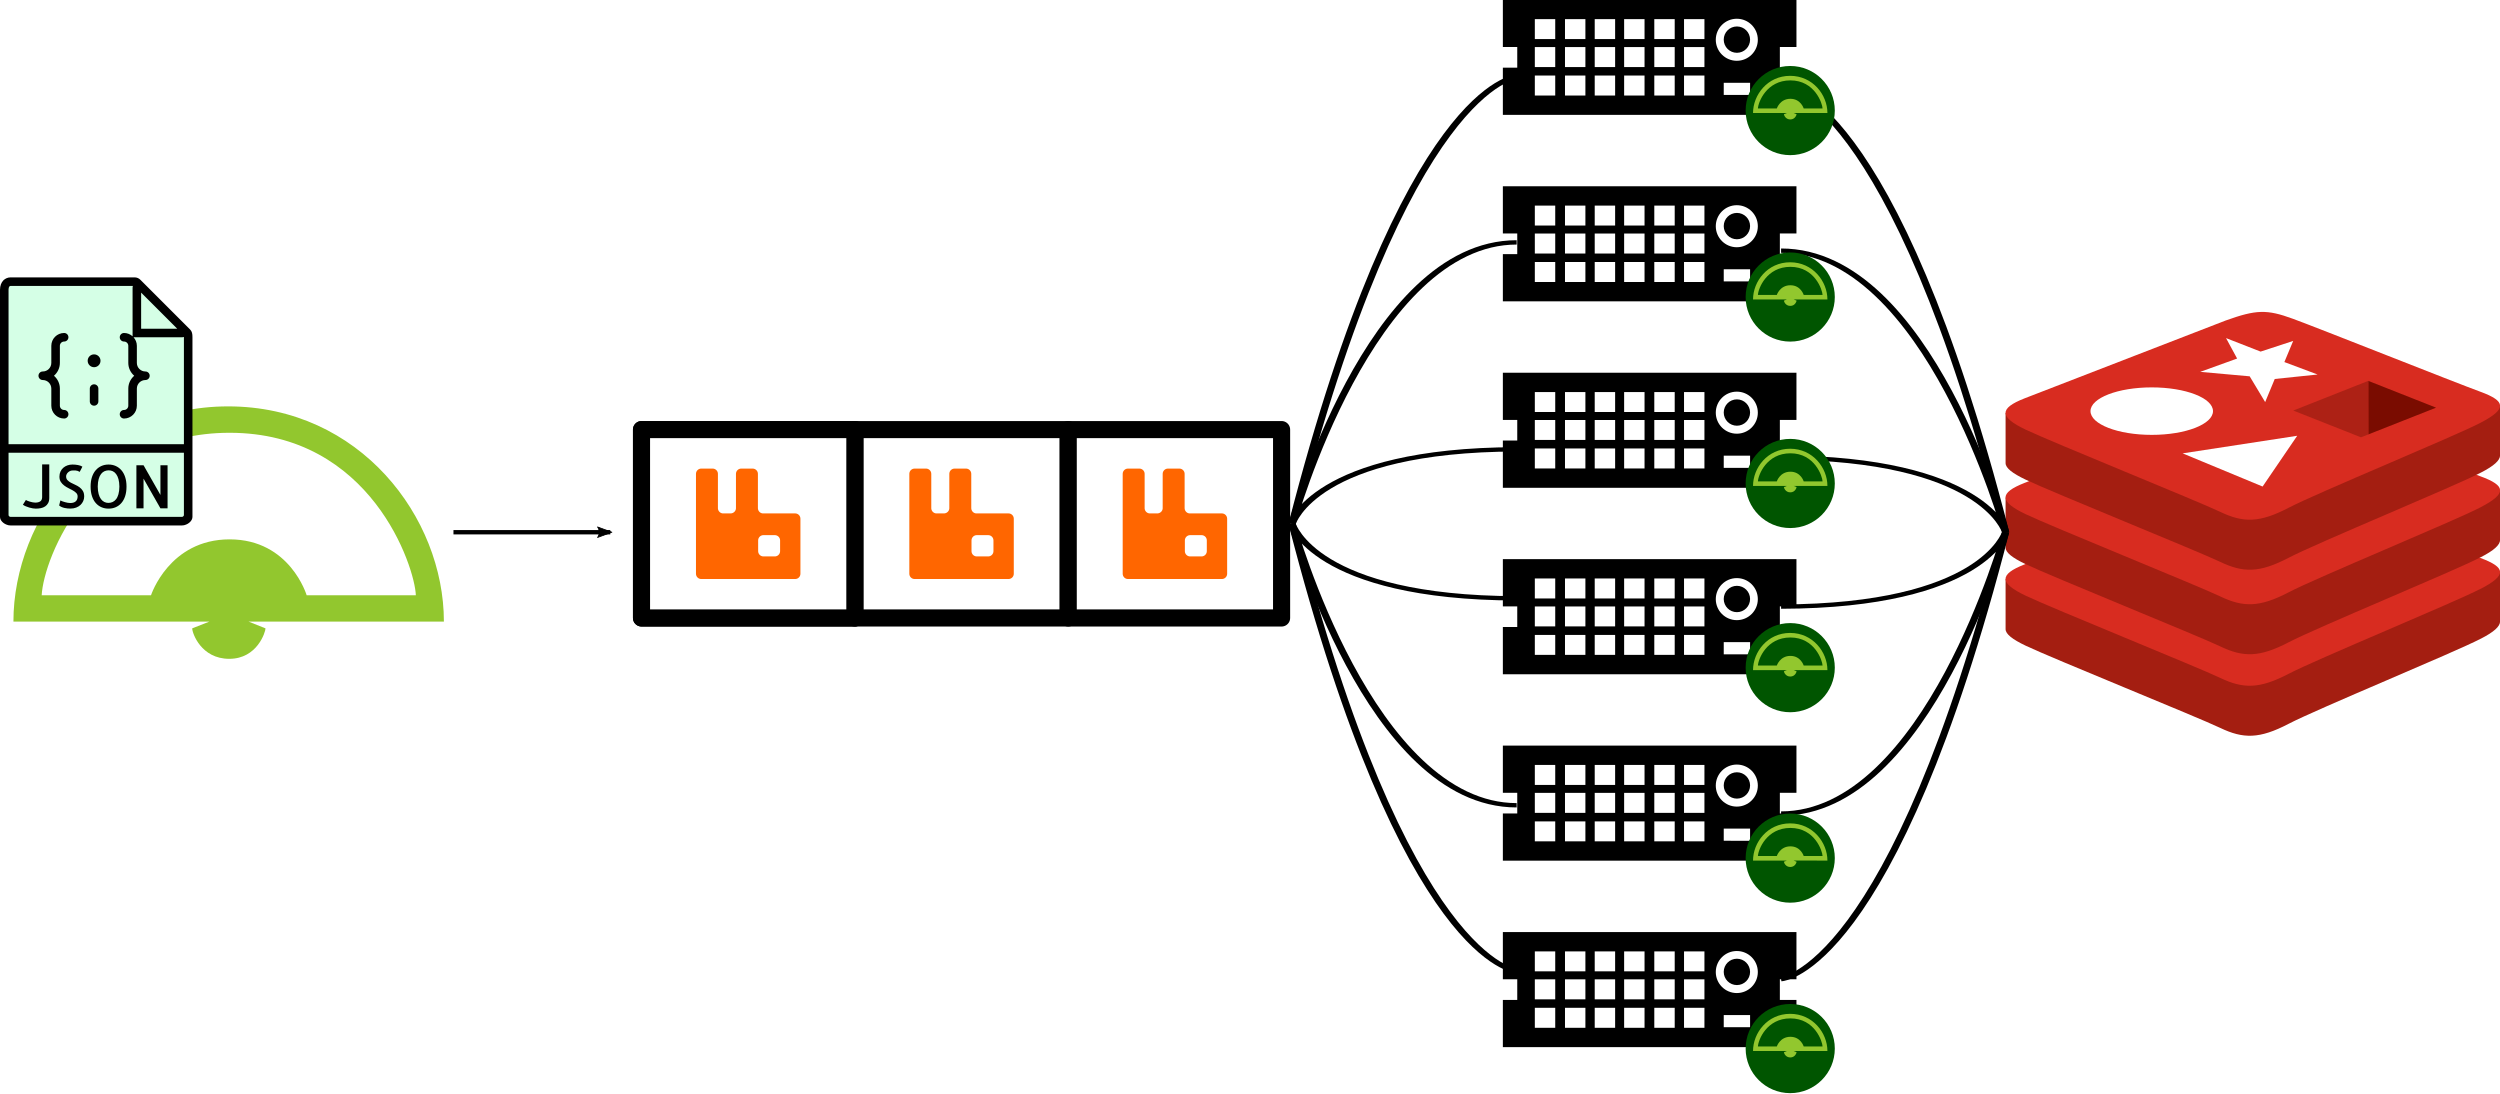 <?xml version="1.0" encoding="UTF-8" standalone="no"?>
<svg
   xmlns:dc="http://purl.org/dc/elements/1.1/"
   xmlns:cc="http://creativecommons.org/ns#"
   xmlns:rdf="http://www.w3.org/1999/02/22-rdf-syntax-ns#"
   xmlns:svg="http://www.w3.org/2000/svg"
   xmlns="http://www.w3.org/2000/svg"
   xmlns:xlink="http://www.w3.org/1999/xlink"
   id="svg8"
   version="1.1"
   viewBox="0 0 152.559 66.778"
   height="66.778mm"
   width="152.559mm">
  <defs
     id="defs2">
    <marker
       style="overflow:visible"
       id="Arrow2Lend"
       refX="0"
       refY="0"
       orient="auto">
      <path
         transform="matrix(-1.1,0,0,-1.1,-1.1,0)"
         d="M 8.719,4.034 -2.207,0.016 8.719,-4.002 c -1.745,2.372 -1.735,5.617 -6e-7,8.035 z"
         style="fill:#000000;fill-opacity:1;fill-rule:evenodd;stroke:#000000;stroke-width:0.625;stroke-linejoin:round;stroke-opacity:1"
         id="path1197" />
    </marker>
    <marker
       orient="auto"
       refY="0"
       refX="0"
       id="Arrow2Lend-7"
       style="overflow:visible">
      <path
         id="path1197-2"
         style="fill:#000000;fill-opacity:1;fill-rule:evenodd;stroke:#000000;stroke-width:0.625;stroke-linejoin:round;stroke-opacity:1"
         d="M 8.719,4.034 -2.207,0.016 8.719,-4.002 c -1.745,2.372 -1.735,5.617 -6e-7,8.035 z"
         transform="matrix(-1.1,0,0,-1.1,-1.1,0)" />
    </marker>
    <path
       id="a"
       d="m 45.536,38.764 c -2.013,1.05 -12.44,5.337 -14.66,6.494 -2.22,1.157 -3.453,1.146 -5.207,0.308 -1.754,-0.838 -12.85,-5.32 -14.85,-6.276 -1,-0.478 -1.524,-0.88 -1.524,-1.26 v -3.813 c 0,0 14.447,-3.145 16.78,-3.982 2.333,-0.837 3.14,-0.867 5.126,-0.14 1.986,0.727 13.853,2.868 15.814,3.587 v 3.76 c 0,0.377 -0.452,0.8 -1.477,1.324 z" />
    <path
       id="b"
       d="m 45.536,28.733 c -2.013,1.05 -12.44,5.337 -14.66,6.494 -2.22,1.157 -3.453,1.146 -5.207,0.308 -1.754,-0.838 -12.85,-5.32 -14.85,-6.276 -2,-0.956 -2.04,-1.613 -0.077,-2.382 l 15.332,-5.935 c 2.332,-0.837 3.14,-0.867 5.126,-0.14 1.986,0.727 12.35,4.853 14.312,5.57 1.962,0.717 2.037,1.31 0.024,2.36 z" />
  </defs>
  <g
     transform="translate(-32.927,-86.846)"
     id="layer1">
    <g
       transform="matrix(0.265,0,0,0.265,68.362,95.24)"
       id="g2690"
       style="opacity:1;stop-opacity:1">
</g>
    <g
       transform="matrix(0.265,0,0,0.265,68.362,95.24)"
       id="g2692"
       style="opacity:1;stop-opacity:1">
</g>
    <g
       transform="matrix(0.265,0,0,0.265,68.362,95.24)"
       id="g2694"
       style="opacity:1;stop-opacity:1">
</g>
    <g
       transform="matrix(0.265,0,0,0.265,68.362,95.24)"
       id="g2696"
       style="opacity:1;stop-opacity:1">
</g>
    <g
       transform="matrix(0.265,0,0,0.265,68.362,95.24)"
       id="g2698"
       style="opacity:1;stop-opacity:1">
</g>
    <g
       transform="matrix(0.265,0,0,0.265,68.362,95.24)"
       id="g2700"
       style="opacity:1;stop-opacity:1">
</g>
    <g
       transform="matrix(0.265,0,0,0.265,68.362,95.24)"
       id="g2702"
       style="opacity:1;stop-opacity:1">
</g>
    <g
       transform="matrix(0.265,0,0,0.265,68.362,95.24)"
       id="g2704"
       style="opacity:1;stop-opacity:1">
</g>
    <g
       transform="matrix(0.265,0,0,0.265,68.362,95.24)"
       id="g2706"
       style="opacity:1;stop-opacity:1">
</g>
    <g
       transform="matrix(0.265,0,0,0.265,68.362,95.24)"
       id="g2708"
       style="opacity:1;stop-opacity:1">
</g>
    <g
       transform="matrix(0.265,0,0,0.265,68.362,95.24)"
       id="g2710"
       style="opacity:1;stop-opacity:1">
</g>
    <g
       transform="matrix(0.265,0,0,0.265,68.362,95.24)"
       id="g2712"
       style="opacity:1;stop-opacity:1">
</g>
    <g
       transform="matrix(0.265,0,0,0.265,68.362,95.24)"
       id="g2714"
       style="opacity:1;stop-opacity:1">
</g>
    <g
       transform="matrix(0.265,0,0,0.265,68.362,95.24)"
       id="g2716"
       style="opacity:1;stop-opacity:1">
</g>
    <g
       transform="matrix(0.265,0,0,0.265,68.362,95.24)"
       id="g2718"
       style="opacity:1;stop-opacity:1">
</g>
    <g
       id="g7149">
      <path
         style="fill:none;stroke:#000000;stroke-width:0.265px;stroke-linecap:butt;stroke-linejoin:miter;stroke-opacity:1;marker-end:url(#Arrow2Lend)"
         d="m 60.599,119.325 h 9.57"
         id="path1174" />
      <g
         id="g3278"
         transform="translate(-9.104,-5.669)">
        <rect
           y="118.73"
           x="81.178"
           height="11.496"
           width="13.02"
           id="rect10"
           style="opacity:1;fill:#ffffff;fill-rule:evenodd;stroke:#000000;stroke-width:1.044;stroke-linejoin:round;stroke-miterlimit:4;stroke-dasharray:none;stroke-opacity:1;stop-opacity:1" />
        <rect
           style="opacity:1;fill:#ffffff;fill-rule:evenodd;stroke:#000000;stroke-width:1.044;stroke-linejoin:round;stroke-miterlimit:4;stroke-dasharray:none;stroke-opacity:1;stop-opacity:1"
           id="rect10-3"
           width="13.02"
           height="11.496"
           x="94.198"
           y="118.73" />
        <rect
           y="118.73"
           x="107.218"
           height="11.496"
           width="13.02"
           id="rect10-3-6"
           style="opacity:1;fill:#ffffff;fill-rule:evenodd;stroke:#000000;stroke-width:1.044;stroke-linejoin:round;stroke-miterlimit:4;stroke-dasharray:none;stroke-opacity:1;stop-opacity:1" />
        <rect
           style="opacity:1;fill:#ffffff;fill-rule:evenodd;stroke:#000000;stroke-width:1.044;stroke-linejoin:round;stroke-miterlimit:4;stroke-dasharray:none;stroke-opacity:1;stop-opacity:1"
           id="rect865"
           width="13.02"
           height="11.496"
           x="81.178"
           y="118.73" />
        <path
           d="m 90.552,123.844 h -1.991 c -0.159,-0.019 -0.28,-0.159 -0.28,-0.324 v -2.089 c 0,-0.178 -0.145,-0.321 -0.321,-0.321 h -0.697 c -0.178,0 -0.321,0.145 -0.321,0.321 v 2.111 c -0.009,0.159 -0.14,0.288 -0.298,0.302 h -0.521 c -0.153,-0.019 -0.272,-0.148 -0.282,-0.302 v -2.111 c 0,-0.178 -0.145,-0.321 -0.321,-0.321 h -0.697 c -0.178,0 -0.321,0.145 -0.321,0.321 v 2.735 3.362 c 0,0.178 0.145,0.321 0.321,0.321 h 0.697 1.744 0.697 2.594 c 0.178,0 0.321,-0.145 0.321,-0.321 v -3.362 c -10e-4,-0.178 -0.145,-0.321 -0.323,-0.321 z m -0.917,2.305 c 0,0.178 -0.145,0.321 -0.321,0.321 h -0.697 c -0.178,0 -0.321,-0.145 -0.321,-0.321 v -0.657 c 0,-0.178 0.145,-0.321 0.321,-0.321 h 0.697 c 0.178,0 0.321,0.145 0.321,0.321 z"
           id="Shape"
           fill="#FF6600"
           style="opacity:1;fill-rule:nonzero;stroke:none;stroke-width:0.265;stop-opacity:1" />
        <path
           style="opacity:1;fill-rule:nonzero;stroke:none;stroke-width:0.265;stop-opacity:1"
           fill="#FF6600"
           id="Shape-7"
           d="m 103.572,123.844 h -1.991 c -0.159,-0.019 -0.28,-0.159 -0.28,-0.324 v -2.089 c 0,-0.178 -0.145,-0.321 -0.321,-0.321 h -0.697 c -0.178,0 -0.321,0.145 -0.321,0.321 v 2.111 c -0.009,0.159 -0.14,0.288 -0.298,0.302 h -0.521 c -0.153,-0.019 -0.272,-0.148 -0.282,-0.302 v -2.111 c 0,-0.178 -0.145,-0.321 -0.321,-0.321 h -0.697 c -0.178,0 -0.321,0.145 -0.321,0.321 v 2.735 3.362 c 0,0.178 0.145,0.321 0.321,0.321 h 0.697 1.744 0.697 2.594 c 0.178,0 0.321,-0.145 0.321,-0.321 v -3.362 c -0.001,-0.178 -0.145,-0.321 -0.323,-0.321 z m -0.917,2.305 c 0,0.178 -0.145,0.321 -0.321,0.321 h -0.697 c -0.178,0 -0.321,-0.145 -0.321,-0.321 v -0.657 c 0,-0.178 0.145,-0.321 0.321,-0.321 h 0.697 c 0.178,0 0.321,0.145 0.321,0.321 z" />
        <path
           style="opacity:1;fill-rule:nonzero;stroke:none;stroke-width:0.265;stop-opacity:1"
           fill="#FF6600"
           id="Shape-5"
           d="m 116.592,123.844 h -1.991 c -0.159,-0.019 -0.28,-0.159 -0.28,-0.324 v -2.089 c 0,-0.178 -0.145,-0.321 -0.321,-0.321 h -0.697 c -0.178,0 -0.321,0.145 -0.321,0.321 v 2.111 c -0.009,0.159 -0.14,0.288 -0.298,0.302 h -0.521 c -0.153,-0.019 -0.272,-0.148 -0.282,-0.302 v -2.111 c 0,-0.178 -0.145,-0.321 -0.321,-0.321 h -0.697 c -0.178,0 -0.321,0.145 -0.321,0.321 v 2.735 3.362 c 0,0.178 0.145,0.321 0.321,0.321 h 0.697 1.744 0.697 2.594 c 0.178,0 0.321,-0.145 0.321,-0.321 v -3.362 c -10e-4,-0.178 -0.145,-0.321 -0.323,-0.321 z m -0.917,2.305 c 0,0.178 -0.145,0.321 -0.321,0.321 h -0.697 c -0.178,0 -0.321,-0.145 -0.321,-0.321 v -0.657 c 0,-0.178 0.145,-0.321 0.321,-0.321 h 0.697 c 0.178,0 0.321,0.145 0.321,0.321 z" />
      </g>
      <path
         id="path935"
         fill="#92C72E"
         d="m 60.015,124.779 c 0,-6.367 -5.134,-13.134 -13.165,-13.134 -8.031,0 -13.104,6.791 -13.104,13.134 h 11.957 l -1.047,0.412 c 0,0.293 0.546,1.859 2.26,1.859 1.714,0 2.213,-1.651 2.213,-1.858 l -1.036,-0.413 z m -17.872,-1.609 h -6.672 c 0.117,-2.263 3.065,-9.914 11.468,-9.914 8.65,0 11.307,8.208 11.364,9.914 h -6.663 c 0,0 -1.012,-3.41 -4.701,-3.41 -3.69,0 -4.796,3.41 -4.796,3.41 z"
         style="opacity:1;stroke-width:0.103;stop-opacity:1" />
      <g
         style="opacity:1;stop-opacity:1"
         id="g2796"
         transform="translate(-39.178,17.246)">
        <path
           d="m 72.303,86.661 h 8.061 l 1.761,1.809 1.286,1.455 V 101.363 H 72.303 Z"
           style="fill:#d5ffe6;fill-opacity:1;stroke:#000000;stroke-width:0;stroke-linejoin:round;stroke-miterlimit:4;stroke-dasharray:none;stroke-opacity:1"
           id="rect2783" />
        <g
           transform="matrix(0.261,0,0,0.261,70.408,86.527)"
           id="g2688"
           style="opacity:1;stop-opacity:1">
	<path
   id="path2672"
   d="M 50.949,12.187 49.588,10.826 40.084,1.321 C 40.083,1.32 40.083,1.32 40.082,1.32 L 39.312,0.549 C 38.957,0.195 38.486,0 37.985,0 H 8.963 C 7.776,0 6.5,0.916 6.5,2.926 V 39 55.537 56 c 0,0.837 0.841,1.652 1.836,1.909 0.051,0.014 0.1,0.033 0.152,0.043 C 8.644,57.983 8.803,58 8.963,58 h 40.074 c 0.16,0 0.319,-0.017 0.475,-0.048 0.052,-0.01 0.101,-0.029 0.152,-0.043 C 50.659,57.652 51.5,56.837 51.5,56 V 55.537 39 13.978 c 0,-0.767 -0.093,-1.334 -0.551,-1.791 z M 39.5,3.565 47.935,12 H 39.5 Z M 8.963,56 C 8.892,56 8.828,55.975 8.765,55.951 8.61,55.877 8.5,55.721 8.5,55.537 V 41 h 41 v 14.537 c 0,0.184 -0.11,0.34 -0.265,0.414 C 49.172,55.975 49.108,56 49.037,56 Z M 8.5,39 V 2.926 C 8.5,2.709 8.533,2 8.963,2 H 37.558 C 37.525,2.126 37.5,2.256 37.5,2.391 V 13.78 C 36.968,13.3 36.271,13 35.5,13 c -0.553,0 -1,0.448 -1,1 0,0.552 0.447,1 1,1 0.552,0 1,0.449 1,1 v 4 c 0,1.2 0.542,2.266 1.382,3 -0.84,0.734 -1.382,1.8 -1.382,3 v 4 c 0,0.551 -0.448,1 -1,1 -0.553,0 -1,0.448 -1,1 0,0.552 0.447,1 1,1 1.654,0 3,-1.346 3,-3 v -4 c 0,-1.103 0.897,-2 2,-2 0.553,0 1,-0.448 1,-1 0,-0.552 -0.447,-1 -1,-1 -1.103,0 -2,-0.897 -2,-2 v -4 c 0,-0.771 -0.301,-1.468 -0.78,-2 h 11.389 c 0.135,0 0.265,-0.025 0.391,-0.058 0,0.015 10e-4,0.021 10e-4,0.036 V 39 Z" />

	<path
   id="path2674"
   d="m 16.354,51.43 c -0.019,0.446 -0.171,0.764 -0.458,0.95 -0.287,0.186 -0.672,0.28 -1.155,0.28 -0.191,0 -0.396,-0.022 -0.615,-0.068 -0.219,-0.046 -0.429,-0.098 -0.629,-0.157 -0.2,-0.059 -0.385,-0.123 -0.554,-0.191 -0.169,-0.068 -0.299,-0.135 -0.39,-0.198 l -0.697,1.107 c 0.183,0.137 0.405,0.26 0.67,0.369 0.265,0.109 0.54,0.207 0.827,0.294 0.287,0.087 0.565,0.15 0.834,0.191 0.269,0.041 0.504,0.062 0.704,0.062 0.401,0 0.791,-0.039 1.169,-0.116 0.378,-0.077 0.713,-0.214 1.005,-0.41 0.292,-0.196 0.524,-0.456 0.697,-0.779 0.173,-0.323 0.26,-0.723 0.26,-1.196 V 43.72 h -1.668 z" />

	<path
   id="path2676"
   d="m 25.083,49.064 c -0.314,-0.228 -0.654,-0.422 -1.019,-0.581 -0.365,-0.159 -0.702,-0.323 -1.012,-0.492 -0.31,-0.169 -0.569,-0.364 -0.779,-0.588 -0.21,-0.224 -0.314,-0.518 -0.314,-0.882 0,-0.146 0.036,-0.299 0.109,-0.458 0.073,-0.159 0.173,-0.303 0.301,-0.431 0.128,-0.128 0.273,-0.234 0.438,-0.321 0.165,-0.087 0.337,-0.139 0.52,-0.157 0.328,-0.027 0.597,-0.032 0.807,-0.014 0.21,0.018 0.378,0.05 0.506,0.096 0.128,0.046 0.226,0.091 0.294,0.137 0.068,0.046 0.13,0.082 0.185,0.109 0.009,-0.009 0.036,-0.055 0.082,-0.137 0.046,-0.082 0.101,-0.185 0.164,-0.308 0.063,-0.123 0.132,-0.255 0.205,-0.396 0.073,-0.141 0.137,-0.271 0.191,-0.39 -0.265,-0.173 -0.61,-0.299 -1.039,-0.376 -0.429,-0.077 -0.853,-0.116 -1.271,-0.116 -0.41,0 -0.8,0.063 -1.169,0.191 -0.369,0.128 -0.692,0.313 -0.971,0.554 -0.279,0.241 -0.499,0.535 -0.663,0.882 -0.164,0.347 -0.248,0.744 -0.248,1.19 0,0.492 0.104,0.902 0.314,1.23 0.21,0.328 0.474,0.613 0.793,0.854 0.319,0.241 0.661,0.451 1.025,0.629 0.364,0.178 0.704,0.355 1.019,0.533 0.315,0.178 0.576,0.376 0.786,0.595 0.21,0.219 0.314,0.483 0.314,0.793 0,0.511 -0.148,0.896 -0.444,1.155 -0.296,0.259 -0.723,0.39 -1.278,0.39 -0.183,0 -0.378,-0.019 -0.588,-0.055 -0.21,-0.036 -0.419,-0.084 -0.629,-0.144 -0.21,-0.06 -0.412,-0.123 -0.608,-0.191 -0.196,-0.068 -0.357,-0.139 -0.485,-0.212 l -0.287,1.176 c 0.155,0.137 0.34,0.253 0.554,0.349 0.214,0.096 0.439,0.171 0.677,0.226 0.237,0.055 0.472,0.094 0.704,0.116 0.232,0.022 0.458,0.034 0.677,0.034 0.511,0 0.966,-0.077 1.367,-0.232 0.401,-0.155 0.738,-0.362 1.012,-0.622 0.274,-0.26 0.485,-0.561 0.636,-0.902 0.151,-0.341 0.226,-0.695 0.226,-1.06 0,-0.538 -0.104,-0.978 -0.314,-1.319 -0.21,-0.341 -0.474,-0.627 -0.788,-0.855 z" />

	<path
   id="path2678"
   d="m 34.872,45.072 c -0.378,-0.429 -0.82,-0.754 -1.326,-0.978 -0.506,-0.224 -1.06,-0.335 -1.661,-0.335 -0.601,0 -1.155,0.111 -1.661,0.335 -0.506,0.224 -0.948,0.549 -1.326,0.978 -0.378,0.429 -0.675,0.964 -0.889,1.606 -0.214,0.642 -0.321,1.388 -0.321,2.235 0,0.847 0.107,1.595 0.321,2.242 0.214,0.647 0.511,1.185 0.889,1.613 0.378,0.428 0.82,0.752 1.326,0.971 0.506,0.219 1.06,0.328 1.661,0.328 0.601,0 1.155,-0.109 1.661,-0.328 0.506,-0.219 0.948,-0.542 1.326,-0.971 0.378,-0.429 0.675,-0.966 0.889,-1.613 0.214,-0.647 0.321,-1.395 0.321,-2.242 0,-0.847 -0.107,-1.593 -0.321,-2.235 -0.214,-0.642 -0.511,-1.177 -0.889,-1.606 z m -0.677,5.626 c -0.137,0.487 -0.326,0.882 -0.567,1.183 -0.241,0.301 -0.515,0.518 -0.82,0.649 -0.305,0.131 -0.627,0.198 -0.964,0.198 -0.328,0 -0.641,-0.07 -0.937,-0.212 -0.296,-0.142 -0.561,-0.364 -0.793,-0.67 -0.232,-0.306 -0.415,-0.699 -0.547,-1.183 -0.132,-0.484 -0.203,-1.066 -0.212,-1.75 0.009,-0.702 0.082,-1.294 0.219,-1.777 0.137,-0.483 0.326,-0.877 0.567,-1.183 0.241,-0.306 0.515,-0.521 0.82,-0.649 0.305,-0.128 0.627,-0.191 0.964,-0.191 0.328,0 0.641,0.068 0.937,0.205 0.296,0.137 0.561,0.36 0.793,0.67 0.232,0.31 0.415,0.704 0.547,1.183 0.132,0.479 0.203,1.06 0.212,1.743 -0.009,0.702 -0.082,1.297 -0.219,1.784 z" />

	<polygon
   id="polygon2680"
   points="44.012,43.924 44.012,50.869 40.061,43.924 38.393,43.924 38.393,54 40.061,54 40.061,47.055 44.012,54 45.68,54 45.68,43.924 " />

	<path
   id="path2682"
   d="m 20.5,20 v -4 c 0,-0.551 0.448,-1 1,-1 0.553,0 1,-0.448 1,-1 0,-0.552 -0.447,-1 -1,-1 -1.654,0 -3,1.346 -3,3 v 4 c 0,1.103 -0.897,2 -2,2 -0.553,0 -1,0.448 -1,1 0,0.552 0.447,1 1,1 1.103,0 2,0.897 2,2 v 4 c 0,1.654 1.346,3 3,3 0.553,0 1,-0.448 1,-1 0,-0.552 -0.447,-1 -1,-1 -0.552,0 -1,-0.449 -1,-1 v -4 c 0,-1.2 -0.542,-2.266 -1.382,-3 0.84,-0.734 1.382,-1.8 1.382,-3 z" />

	<circle
   id="circle2684"
   r="1.5"
   cy="19.5"
   cx="28.5" />

	<path
   id="path2686"
   d="m 28.5,25 c -0.553,0 -1,0.448 -1,1 v 3 c 0,0.552 0.447,1 1,1 0.553,0 1,-0.448 1,-1 v -3 c 0,-0.552 -0.447,-1 -1,-1 z" />

</g>
      </g>
      <g
         id="g4976"
         transform="matrix(0.8,0,0,0.8,147.879,94.813)">
        <use
           id="use4954"
           xlink:href="#a"
           fill="#a41e11"
           x="0"
           y="0"
           width="100%"
           height="100%" />
        <path
           id="path4956"
           fill="#d82c20"
           d="m 45.536,34.95 c -2.013,1.05 -12.44,5.337 -14.66,6.494 -2.22,1.157 -3.453,1.146 -5.207,0.308 -1.754,-0.838 -12.85,-5.32 -14.85,-6.276 -2,-0.956 -2.04,-1.613 -0.077,-2.382 l 15.332,-5.936 c 2.332,-0.836 3.14,-0.867 5.126,-0.14 1.986,0.727 12.35,4.852 14.31,5.582 1.96,0.73 2.037,1.31 0.024,2.36 z" />
        <use
           id="use4958"
           y="-6.218"
           xlink:href="#a"
           fill="#a41e11"
           x="0"
           width="100%"
           height="100%" />
        <use
           id="use4960"
           xlink:href="#b"
           fill="#d82c20"
           x="0"
           y="0"
           width="100%"
           height="100%" />
        <path
           id="path4962"
           fill="#a41e11"
           d="m 45.536,26.098 c -2.013,1.05 -12.44,5.337 -14.66,6.495 -2.22,1.158 -3.453,1.146 -5.207,0.308 -1.754,-0.838 -12.85,-5.32 -14.85,-6.276 -1,-0.478 -1.524,-0.88 -1.524,-1.26 V 21.55 c 0,0 14.447,-3.145 16.78,-3.982 2.333,-0.837 3.14,-0.867 5.126,-0.14 1.986,0.727 13.853,2.868 15.814,3.587 v 3.76 c 0,0.377 -0.452,0.8 -1.477,1.324 z" />
        <use
           id="use4964"
           y="-6.449"
           xlink:href="#b"
           fill="#d82c20"
           x="0"
           width="100%"
           height="100%" />
        <g
           id="g4970"
           fill="#fff">
          <path
             id="path4966"
             d="m 29.096,20.712 -1.182,-1.965 -3.774,-0.34 2.816,-1.016 -0.845,-1.56 2.636,1.03 2.486,-0.814 -0.672,1.612 2.534,0.95 -3.268,0.34 z m -6.296,3.912 8.74,-1.342 -2.64,3.872 z" />
          <ellipse
             id="ellipse4968"
             ry="1.811"
             rx="4.672"
             cy="21.402"
             cx="20.444" />
        </g>
        <path
           id="path4972"
           fill="#7a0c00"
           d="m 42.132,21.138 -5.17,2.042 -0.004,-4.087 z" />
        <path
           id="path4974"
           fill="#ad2115"
           d="m 36.963,23.18 -0.56,0.22 -5.166,-2.042 5.723,-2.264 z" />
      </g>
      <g
         id="g6964">
        <g
           transform="matrix(1.661,0,0,0.999,-93.102,-4.934)"
           id="g3379"
           style="opacity:1;stop-opacity:1">
          <g
             id="g3350">
            <path
               id="path3306"
               d="m 123.346,123.87 c 4.162,-26.93 8.25,-27.307 8.25,-27.307"
               style="fill:none;stroke:#000000;stroke-width:0.265px;stroke-linecap:butt;stroke-linejoin:miter;stroke-opacity:1" />
            <path
               id="path3308"
               d="m 131.596,106.678 c -5.391,0 -8.25,17.192 -8.25,17.192 0,0 0.834,-4.514 8.25,-4.551"
               style="fill:none;stroke:#000000;stroke-width:0.265px;stroke-linecap:butt;stroke-linejoin:miter;stroke-opacity:1" />
          </g>
          <g
             id="g3350-8"
             transform="matrix(1,0,0,-1,0,247.74)">
            <path
               style="fill:none;stroke:#000000;stroke-width:0.265px;stroke-linecap:butt;stroke-linejoin:miter;stroke-opacity:1"
               d="m 123.346,123.87 c 4.162,-26.93 8.25,-27.307 8.25,-27.307"
               id="path3306-7" />
            <path
               style="fill:none;stroke:#000000;stroke-width:0.265px;stroke-linecap:butt;stroke-linejoin:miter;stroke-opacity:1"
               d="m 131.596,106.678 c -5.391,0 -8.25,17.192 -8.25,17.192 0,0 0.834,-4.514 8.25,-4.551"
               id="path3308-1" />
          </g>
        </g>
        <g
           style="opacity:1;stop-opacity:1"
           id="g3379-2"
           transform="matrix(-1.661,0,0,-0.999,360.196,243.063)">
          <g
             id="g3350-2">
            <path
               style="fill:none;stroke:#000000;stroke-width:0.265px;stroke-linecap:butt;stroke-linejoin:miter;stroke-opacity:1"
               d="m 123.346,123.87 c 4.162,-26.93 8.25,-27.307 8.25,-27.307"
               id="path3306-6" />
            <path
               style="fill:none;stroke:#000000;stroke-width:0.265px;stroke-linecap:butt;stroke-linejoin:miter;stroke-opacity:1"
               d="m 131.596,106.678 c -5.391,0 -8.25,17.192 -8.25,17.192 0,0 0.834,-4.514 8.25,-4.551"
               id="path3308-10" />
          </g>
          <g
             transform="matrix(1,0,0,-1,0,247.74)"
             id="g3350-8-6">
            <path
               id="path3306-7-1"
               d="m 123.346,123.87 c 4.162,-26.93 8.25,-27.307 8.25,-27.307"
               style="fill:none;stroke:#000000;stroke-width:0.265px;stroke-linecap:butt;stroke-linejoin:miter;stroke-opacity:1" />
            <path
               id="path3308-1-5"
               d="m 131.596,106.678 c -5.391,0 -8.25,17.192 -8.25,17.192 0,0 0.834,-4.514 8.25,-4.551"
               style="fill:none;stroke:#000000;stroke-width:0.265px;stroke-linecap:butt;stroke-linejoin:miter;stroke-opacity:1" />
          </g>
        </g>
        <g
           id="g6819">
          <g
             style="opacity:1;stop-opacity:1"
             id="g3269"
             transform="translate(-6.959,-5.567)">
            <g
               transform="matrix(0.044,0,0,0.044,131.596,86.954)"
               id="g2933">
              <g
                 id="g2877">
	<path
   d="M 407.184,189.266 V 123.791 H 0 v 65.481 H 19.954 V 217.91 H 0 v 65.482 H 407.184 V 217.91 h -23.018 v -28.638 h 23.018 z M 72.629,256.563 h -28.3 v -27.688 h 28.3 z m 0,-39.507 h -28.3 v -27.683 h 28.3 z m 0,-38.761 h -28.3 V 150.61 h 28.3 z m 41.838,78.268 H 86.162 v -27.688 h 28.305 z m 0,-39.507 H 86.162 v -27.683 h 28.305 z m 0,-38.761 H 86.162 V 150.61 h 28.305 z m 41.228,78.268 H 127.39 v -27.688 h 28.305 z m 0,-39.507 H 127.39 v -27.683 h 28.305 z m 0,-38.761 H 127.39 V 150.61 h 28.305 z m 40.797,78.268 H 168.19 v -27.688 h 28.302 z m 0,-39.507 H 168.19 v -27.683 h 28.302 z m 0,-38.761 H 168.19 V 150.61 h 28.302 z m 41.842,78.268 h -28.309 v -27.688 h 28.309 z m 0,-39.507 h -28.309 v -27.683 h 28.309 z m 0,-38.761 H 210.025 V 150.61 h 28.309 z m 41.23,78.268 h -28.301 v -27.688 h 28.301 z m 0,-39.507 h -28.301 v -27.683 h 28.301 z m 0,-38.761 H 251.263 V 150.61 h 28.301 z m 63.312,77.47 H 306.34 v -16.881 h 36.536 z m -18.409,-47.388 c -16.109,0 -29.16,-13.058 -29.16,-29.157 0,-16.099 13.051,-29.152 29.16,-29.152 16.111,0 29.157,13.053 29.157,29.152 10e-4,16.099 -13.058,29.157 -29.157,29.157 z m 18.409,-29.341 c 0,10.09 -8.176,18.272 -18.267,18.272 -10.09,0 -18.274,-8.182 -18.274,-18.272 0,-10.093 8.181,-18.268 18.274,-18.268 10.092,0 18.267,8.175 18.267,18.268 z"
   id="path2875" />

</g>
              <g
                 id="g2879">
</g>
              <g
                 id="g2881">
</g>
              <g
                 id="g2883">
</g>
              <g
                 id="g2885">
</g>
              <g
                 id="g2887">
</g>
              <g
                 id="g2889">
</g>
              <g
                 id="g2891">
</g>
              <g
                 id="g2893">
</g>
              <g
                 id="g2895">
</g>
              <g
                 id="g2897">
</g>
              <g
                 id="g2899">
</g>
              <g
                 id="g2901">
</g>
              <g
                 id="g2903">
</g>
              <g
                 id="g2905">
</g>
              <g
                 id="g2907">
</g>
            </g>
            <g
               id="g2933-3"
               transform="matrix(0.044,0,0,0.044,131.596,143.844)">
              <g
                 id="g2877-5">
                <path
                   id="path2875-6"
                   d="M 407.184,189.266 V 123.791 H 0 v 65.481 H 19.954 V 217.91 H 0 v 65.482 H 407.184 V 217.91 h -23.018 v -28.638 h 23.018 z M 72.629,256.563 h -28.3 v -27.688 h 28.3 z m 0,-39.507 h -28.3 v -27.683 h 28.3 z m 0,-38.761 h -28.3 V 150.61 h 28.3 z m 41.838,78.268 H 86.162 v -27.688 h 28.305 z m 0,-39.507 H 86.162 v -27.683 h 28.305 z m 0,-38.761 H 86.162 V 150.61 h 28.305 z m 41.228,78.268 H 127.39 v -27.688 h 28.305 z m 0,-39.507 H 127.39 v -27.683 h 28.305 z m 0,-38.761 H 127.39 V 150.61 h 28.305 z m 40.797,78.268 H 168.19 v -27.688 h 28.302 z m 0,-39.507 H 168.19 v -27.683 h 28.302 z m 0,-38.761 H 168.19 V 150.61 h 28.302 z m 41.842,78.268 h -28.309 v -27.688 h 28.309 z m 0,-39.507 h -28.309 v -27.683 h 28.309 z m 0,-38.761 H 210.025 V 150.61 h 28.309 z m 41.23,78.268 h -28.301 v -27.688 h 28.301 z m 0,-39.507 h -28.301 v -27.683 h 28.301 z m 0,-38.761 H 251.263 V 150.61 h 28.301 z m 63.312,77.47 H 306.34 v -16.881 h 36.536 z m -18.409,-47.388 c -16.109,0 -29.16,-13.058 -29.16,-29.157 0,-16.099 13.051,-29.152 29.16,-29.152 16.111,0 29.157,13.053 29.157,29.152 10e-4,16.099 -13.058,29.157 -29.157,29.157 z m 18.409,-29.341 c 0,10.09 -8.176,18.272 -18.267,18.272 -10.09,0 -18.274,-8.182 -18.274,-18.272 0,-10.093 8.181,-18.268 18.274,-18.268 10.092,0 18.267,8.175 18.267,18.268 z" />
              </g>
              <g
                 id="g2879-2" />
              <g
                 id="g2881-9" />
              <g
                 id="g2883-1" />
              <g
                 id="g2885-2" />
              <g
                 id="g2887-7" />
              <g
                 id="g2889-0" />
              <g
                 id="g2891-9" />
              <g
                 id="g2893-3" />
              <g
                 id="g2895-6" />
              <g
                 id="g2897-0" />
              <g
                 id="g2899-6" />
              <g
                 id="g2901-2" />
              <g
                 id="g2903-6" />
              <g
                 id="g2905-1" />
              <g
                 id="g2907-8" />
            </g>
            <g
               id="g2933-7"
               transform="matrix(0.044,0,0,0.044,131.596,98.332)">
              <g
                 id="g2877-9">
                <path
                   id="path2875-2"
                   d="M 407.184,189.266 V 123.791 H 0 v 65.481 H 19.954 V 217.91 H 0 v 65.482 H 407.184 V 217.91 h -23.018 v -28.638 h 23.018 z M 72.629,256.563 h -28.3 v -27.688 h 28.3 z m 0,-39.507 h -28.3 v -27.683 h 28.3 z m 0,-38.761 h -28.3 V 150.61 h 28.3 z m 41.838,78.268 H 86.162 v -27.688 h 28.305 z m 0,-39.507 H 86.162 v -27.683 h 28.305 z m 0,-38.761 H 86.162 V 150.61 h 28.305 z m 41.228,78.268 H 127.39 v -27.688 h 28.305 z m 0,-39.507 H 127.39 v -27.683 h 28.305 z m 0,-38.761 H 127.39 V 150.61 h 28.305 z m 40.797,78.268 H 168.19 v -27.688 h 28.302 z m 0,-39.507 H 168.19 v -27.683 h 28.302 z m 0,-38.761 H 168.19 V 150.61 h 28.302 z m 41.842,78.268 h -28.309 v -27.688 h 28.309 z m 0,-39.507 h -28.309 v -27.683 h 28.309 z m 0,-38.761 H 210.025 V 150.61 h 28.309 z m 41.23,78.268 h -28.301 v -27.688 h 28.301 z m 0,-39.507 h -28.301 v -27.683 h 28.301 z m 0,-38.761 H 251.263 V 150.61 h 28.301 z m 63.312,77.47 H 306.34 v -16.881 h 36.536 z m -18.409,-47.388 c -16.109,0 -29.16,-13.058 -29.16,-29.157 0,-16.099 13.051,-29.152 29.16,-29.152 16.111,0 29.157,13.053 29.157,29.152 10e-4,16.099 -13.058,29.157 -29.157,29.157 z m 18.409,-29.341 c 0,10.09 -8.176,18.272 -18.267,18.272 -10.09,0 -18.274,-8.182 -18.274,-18.272 0,-10.093 8.181,-18.268 18.274,-18.268 10.092,0 18.267,8.175 18.267,18.268 z" />
              </g>
              <g
                 id="g2879-0" />
              <g
                 id="g2881-2" />
              <g
                 id="g2883-3" />
              <g
                 id="g2885-7" />
              <g
                 id="g2887-5" />
              <g
                 id="g2889-9" />
              <g
                 id="g2891-2" />
              <g
                 id="g2893-2" />
              <g
                 id="g2895-8" />
              <g
                 id="g2897-9" />
              <g
                 id="g2899-7" />
              <g
                 id="g2901-3" />
              <g
                 id="g2903-61" />
              <g
                 id="g2905-2" />
              <g
                 id="g2907-9" />
            </g>
            <g
               id="g2933-31"
               transform="matrix(0.044,0,0,0.044,131.596,121.088)">
              <g
                 id="g2877-94">
                <path
                   id="path2875-7"
                   d="M 407.184,189.266 V 123.791 H 0 v 65.481 H 19.954 V 217.91 H 0 v 65.482 H 407.184 V 217.91 h -23.018 v -28.638 h 23.018 z M 72.629,256.563 h -28.3 v -27.688 h 28.3 z m 0,-39.507 h -28.3 v -27.683 h 28.3 z m 0,-38.761 h -28.3 V 150.61 h 28.3 z m 41.838,78.268 H 86.162 v -27.688 h 28.305 z m 0,-39.507 H 86.162 v -27.683 h 28.305 z m 0,-38.761 H 86.162 V 150.61 h 28.305 z m 41.228,78.268 H 127.39 v -27.688 h 28.305 z m 0,-39.507 H 127.39 v -27.683 h 28.305 z m 0,-38.761 H 127.39 V 150.61 h 28.305 z m 40.797,78.268 H 168.19 v -27.688 h 28.302 z m 0,-39.507 H 168.19 v -27.683 h 28.302 z m 0,-38.761 H 168.19 V 150.61 h 28.302 z m 41.842,78.268 h -28.309 v -27.688 h 28.309 z m 0,-39.507 h -28.309 v -27.683 h 28.309 z m 0,-38.761 H 210.025 V 150.61 h 28.309 z m 41.23,78.268 h -28.301 v -27.688 h 28.301 z m 0,-39.507 h -28.301 v -27.683 h 28.301 z m 0,-38.761 H 251.263 V 150.61 h 28.301 z m 63.312,77.47 H 306.34 v -16.881 h 36.536 z m -18.409,-47.388 c -16.109,0 -29.16,-13.058 -29.16,-29.157 0,-16.099 13.051,-29.152 29.16,-29.152 16.111,0 29.157,13.053 29.157,29.152 10e-4,16.099 -13.058,29.157 -29.157,29.157 z m 18.409,-29.341 c 0,10.09 -8.176,18.272 -18.267,18.272 -10.09,0 -18.274,-8.182 -18.274,-18.272 0,-10.093 8.181,-18.268 18.274,-18.268 10.092,0 18.267,8.175 18.267,18.268 z" />
              </g>
              <g
                 id="g2879-8" />
              <g
                 id="g2881-4" />
              <g
                 id="g2883-5" />
              <g
                 id="g2885-0" />
              <g
                 id="g2887-3" />
              <g
                 id="g2889-6" />
              <g
                 id="g2891-1" />
              <g
                 id="g2893-0" />
              <g
                 id="g2895-63" />
              <g
                 id="g2897-2" />
              <g
                 id="g2899-0" />
              <g
                 id="g2901-6" />
              <g
                 id="g2903-1" />
              <g
                 id="g2905-5" />
              <g
                 id="g2907-5" />
            </g>
            <g
               id="g2933-4"
               transform="matrix(0.044,0,0,0.044,131.596,132.466)">
              <g
                 id="g2877-7">
                <path
                   id="path2875-65"
                   d="M 407.184,189.266 V 123.791 H 0 v 65.481 H 19.954 V 217.91 H 0 v 65.482 H 407.184 V 217.91 h -23.018 v -28.638 h 23.018 z M 72.629,256.563 h -28.3 v -27.688 h 28.3 z m 0,-39.507 h -28.3 v -27.683 h 28.3 z m 0,-38.761 h -28.3 V 150.61 h 28.3 z m 41.838,78.268 H 86.162 v -27.688 h 28.305 z m 0,-39.507 H 86.162 v -27.683 h 28.305 z m 0,-38.761 H 86.162 V 150.61 h 28.305 z m 41.228,78.268 H 127.39 v -27.688 h 28.305 z m 0,-39.507 H 127.39 v -27.683 h 28.305 z m 0,-38.761 H 127.39 V 150.61 h 28.305 z m 40.797,78.268 H 168.19 v -27.688 h 28.302 z m 0,-39.507 H 168.19 v -27.683 h 28.302 z m 0,-38.761 H 168.19 V 150.61 h 28.302 z m 41.842,78.268 h -28.309 v -27.688 h 28.309 z m 0,-39.507 h -28.309 v -27.683 h 28.309 z m 0,-38.761 H 210.025 V 150.61 h 28.309 z m 41.23,78.268 h -28.301 v -27.688 h 28.301 z m 0,-39.507 h -28.301 v -27.683 h 28.301 z m 0,-38.761 H 251.263 V 150.61 h 28.301 z m 63.312,77.47 H 306.34 v -16.881 h 36.536 z m -18.409,-47.388 c -16.109,0 -29.16,-13.058 -29.16,-29.157 0,-16.099 13.051,-29.152 29.16,-29.152 16.111,0 29.157,13.053 29.157,29.152 10e-4,16.099 -13.058,29.157 -29.157,29.157 z m 18.409,-29.341 c 0,10.09 -8.176,18.272 -18.267,18.272 -10.09,0 -18.274,-8.182 -18.274,-18.272 0,-10.093 8.181,-18.268 18.274,-18.268 10.092,0 18.267,8.175 18.267,18.268 z" />
              </g>
              <g
                 id="g2879-6" />
              <g
                 id="g2881-93" />
              <g
                 id="g2883-7" />
              <g
                 id="g2885-4" />
              <g
                 id="g2887-52" />
              <g
                 id="g2889-5" />
              <g
                 id="g2891-4" />
              <g
                 id="g2893-7" />
              <g
                 id="g2895-4" />
              <g
                 id="g2897-4" />
              <g
                 id="g2899-3" />
              <g
                 id="g2901-0" />
              <g
                 id="g2903-7" />
              <g
                 id="g2905-8" />
              <g
                 id="g2907-6" />
            </g>
            <g
               id="g2933-8"
               transform="matrix(0.044,0,0,0.044,131.596,109.71)">
              <g
                 id="g2877-8">
                <path
                   id="path2875-4"
                   d="M 407.184,189.266 V 123.791 H 0 v 65.481 H 19.954 V 217.91 H 0 v 65.482 H 407.184 V 217.91 h -23.018 v -28.638 h 23.018 z M 72.629,256.563 h -28.3 v -27.688 h 28.3 z m 0,-39.507 h -28.3 v -27.683 h 28.3 z m 0,-38.761 h -28.3 V 150.61 h 28.3 z m 41.838,78.268 H 86.162 v -27.688 h 28.305 z m 0,-39.507 H 86.162 v -27.683 h 28.305 z m 0,-38.761 H 86.162 V 150.61 h 28.305 z m 41.228,78.268 H 127.39 v -27.688 h 28.305 z m 0,-39.507 H 127.39 v -27.683 h 28.305 z m 0,-38.761 H 127.39 V 150.61 h 28.305 z m 40.797,78.268 H 168.19 v -27.688 h 28.302 z m 0,-39.507 H 168.19 v -27.683 h 28.302 z m 0,-38.761 H 168.19 V 150.61 h 28.302 z m 41.842,78.268 h -28.309 v -27.688 h 28.309 z m 0,-39.507 h -28.309 v -27.683 h 28.309 z m 0,-38.761 H 210.025 V 150.61 h 28.309 z m 41.23,78.268 h -28.301 v -27.688 h 28.301 z m 0,-39.507 h -28.301 v -27.683 h 28.301 z m 0,-38.761 H 251.263 V 150.61 h 28.301 z m 63.312,77.47 H 306.34 v -16.881 h 36.536 z m -18.409,-47.388 c -16.109,0 -29.16,-13.058 -29.16,-29.157 0,-16.099 13.051,-29.152 29.16,-29.152 16.111,0 29.157,13.053 29.157,29.152 10e-4,16.099 -13.058,29.157 -29.157,29.157 z m 18.409,-29.341 c 0,10.09 -8.176,18.272 -18.267,18.272 -10.09,0 -18.274,-8.182 -18.274,-18.272 0,-10.093 8.181,-18.268 18.274,-18.268 10.092,0 18.267,8.175 18.267,18.268 z" />
              </g>
              <g
                 id="g2879-3" />
              <g
                 id="g2881-1" />
              <g
                 id="g2883-4" />
              <g
                 id="g2885-9" />
              <g
                 id="g2887-2" />
              <g
                 id="g2889-06" />
              <g
                 id="g2891-8" />
              <g
                 id="g2893-9" />
              <g
                 id="g2895-2" />
              <g
                 id="g2897-6" />
              <g
                 id="g2899-64" />
              <g
                 id="g2901-9" />
              <g
                 id="g2903-5" />
              <g
                 id="g2905-0" />
              <g
                 id="g2907-4" />
            </g>
          </g>
          <g
             id="g6566">
            <g
               transform="matrix(0.754,0,0,0.754,36.53,30.319)"
               id="g6485">
              <circle
                 style="fill:#005500;fill-opacity:1;stroke:#000000;stroke-width:0;stroke-linejoin:round;stroke-miterlimit:4;stroke-dasharray:none;stroke-opacity:1"
                 id="path6481"
                 cx="140.11"
                 cy="159.833"
                 r="3.608" />
              <path
                 style="opacity:1;stroke-width:0.024;stop-opacity:1"
                 d="m 143.12,160.032 c 0,-1.459 -1.176,-3.01 -3.017,-3.01 -1.841,0 -3.003,1.556 -3.003,3.01 h 2.74 l -0.24,0.094 c 0,0.067 0.125,0.426 0.518,0.426 0.393,0 0.507,-0.378 0.507,-0.426 l -0.237,-0.095 z m -4.096,-0.369 h -1.529 c 0.027,-0.519 0.702,-2.272 2.628,-2.272 1.982,0 2.591,1.881 2.604,2.272 h -1.527 c 0,0 -0.232,-0.782 -1.077,-0.782 -0.846,0 -1.099,0.782 -1.099,0.782 z"
                 fill="#92C72E"
                 id="path935-9" />
            </g>
            <g
               id="g6485-4"
               transform="matrix(0.754,0,0,0.754,36.53,7.075)">
              <circle
                 r="3.608"
                 cy="159.833"
                 cx="140.11"
                 id="path6481-9"
                 style="fill:#005500;fill-opacity:1;stroke:#000000;stroke-width:0;stroke-linejoin:round;stroke-miterlimit:4;stroke-dasharray:none;stroke-opacity:1" />
              <path
                 id="path935-9-0"
                 fill="#92C72E"
                 d="m 143.12,160.032 c 0,-1.459 -1.176,-3.01 -3.017,-3.01 -1.841,0 -3.003,1.556 -3.003,3.01 h 2.74 l -0.24,0.094 c 0,0.067 0.125,0.426 0.518,0.426 0.393,0 0.507,-0.378 0.507,-0.426 l -0.237,-0.095 z m -4.096,-0.369 h -1.529 c 0.027,-0.519 0.702,-2.272 2.628,-2.272 1.982,0 2.591,1.881 2.604,2.272 h -1.527 c 0,0 -0.232,-0.782 -1.077,-0.782 -0.846,0 -1.099,0.782 -1.099,0.782 z"
                 style="opacity:1;stroke-width:0.024;stop-opacity:1" />
            </g>
            <g
               id="g6485-9"
               transform="matrix(0.754,0,0,0.754,36.53,18.697)">
              <circle
                 r="3.608"
                 cy="159.833"
                 cx="140.11"
                 id="path6481-1"
                 style="fill:#005500;fill-opacity:1;stroke:#000000;stroke-width:0;stroke-linejoin:round;stroke-miterlimit:4;stroke-dasharray:none;stroke-opacity:1" />
              <path
                 id="path935-9-7"
                 fill="#92C72E"
                 d="m 143.12,160.032 c 0,-1.459 -1.176,-3.01 -3.017,-3.01 -1.841,0 -3.003,1.556 -3.003,3.01 h 2.74 l -0.24,0.094 c 0,0.067 0.125,0.426 0.518,0.426 0.393,0 0.507,-0.378 0.507,-0.426 l -0.237,-0.095 z m -4.096,-0.369 h -1.529 c 0.027,-0.519 0.702,-2.272 2.628,-2.272 1.982,0 2.591,1.881 2.604,2.272 h -1.527 c 0,0 -0.232,-0.782 -1.077,-0.782 -0.846,0 -1.099,0.782 -1.099,0.782 z"
                 style="opacity:1;stroke-width:0.024;stop-opacity:1" />
            </g>
            <g
               id="g6485-7"
               transform="matrix(0.754,0,0,0.754,36.53,-15.543)">
              <circle
                 r="3.608"
                 cy="159.833"
                 cx="140.11"
                 id="path6481-11"
                 style="fill:#005500;fill-opacity:1;stroke:#000000;stroke-width:0;stroke-linejoin:round;stroke-miterlimit:4;stroke-dasharray:none;stroke-opacity:1" />
              <path
                 id="path935-9-5"
                 fill="#92C72E"
                 d="m 143.12,160.032 c 0,-1.459 -1.176,-3.01 -3.017,-3.01 -1.841,0 -3.003,1.556 -3.003,3.01 h 2.74 l -0.24,0.094 c 0,0.067 0.125,0.426 0.518,0.426 0.393,0 0.507,-0.378 0.507,-0.426 l -0.237,-0.095 z m -4.096,-0.369 h -1.529 c 0.027,-0.519 0.702,-2.272 2.628,-2.272 1.982,0 2.591,1.881 2.604,2.272 h -1.527 c 0,0 -0.232,-0.782 -1.077,-0.782 -0.846,0 -1.099,0.782 -1.099,0.782 z"
                 style="opacity:1;stroke-width:0.024;stop-opacity:1" />
            </g>
            <g
               id="g6485-97"
               transform="matrix(0.754,0,0,0.754,36.53,-4.165)">
              <circle
                 r="3.608"
                 cy="159.833"
                 cx="140.11"
                 id="path6481-7"
                 style="fill:#005500;fill-opacity:1;stroke:#000000;stroke-width:0;stroke-linejoin:round;stroke-miterlimit:4;stroke-dasharray:none;stroke-opacity:1" />
              <path
                 id="path935-9-6"
                 fill="#92C72E"
                 d="m 143.12,160.032 c 0,-1.459 -1.176,-3.01 -3.017,-3.01 -1.841,0 -3.003,1.556 -3.003,3.01 h 2.74 l -0.24,0.094 c 0,0.067 0.125,0.426 0.518,0.426 0.393,0 0.507,-0.378 0.507,-0.426 l -0.237,-0.095 z m -4.096,-0.369 h -1.529 c 0.027,-0.519 0.702,-2.272 2.628,-2.272 1.982,0 2.591,1.881 2.604,2.272 h -1.527 c 0,0 -0.232,-0.782 -1.077,-0.782 -0.846,0 -1.099,0.782 -1.099,0.782 z"
                 style="opacity:1;stroke-width:0.024;stop-opacity:1" />
            </g>
            <g
               id="g6485-73"
               transform="matrix(0.754,0,0,0.754,36.53,-26.921)">
              <circle
                 r="3.608"
                 cy="159.833"
                 cx="140.11"
                 id="path6481-6"
                 style="fill:#005500;fill-opacity:1;stroke:#000000;stroke-width:0;stroke-linejoin:round;stroke-miterlimit:4;stroke-dasharray:none;stroke-opacity:1" />
              <path
                 id="path935-9-56"
                 fill="#92C72E"
                 d="m 143.12,160.032 c 0,-1.459 -1.176,-3.01 -3.017,-3.01 -1.841,0 -3.003,1.556 -3.003,3.01 h 2.74 l -0.24,0.094 c 0,0.067 0.125,0.426 0.518,0.426 0.393,0 0.507,-0.378 0.507,-0.426 l -0.237,-0.095 z m -4.096,-0.369 h -1.529 c 0.027,-0.519 0.702,-2.272 2.628,-2.272 1.982,0 2.591,1.881 2.604,2.272 h -1.527 c 0,0 -0.232,-0.782 -1.077,-0.782 -0.846,0 -1.099,0.782 -1.099,0.782 z"
                 style="opacity:1;stroke-width:0.024;stop-opacity:1" />
            </g>
          </g>
        </g>
      </g>
    </g>
  </g>
</svg>
